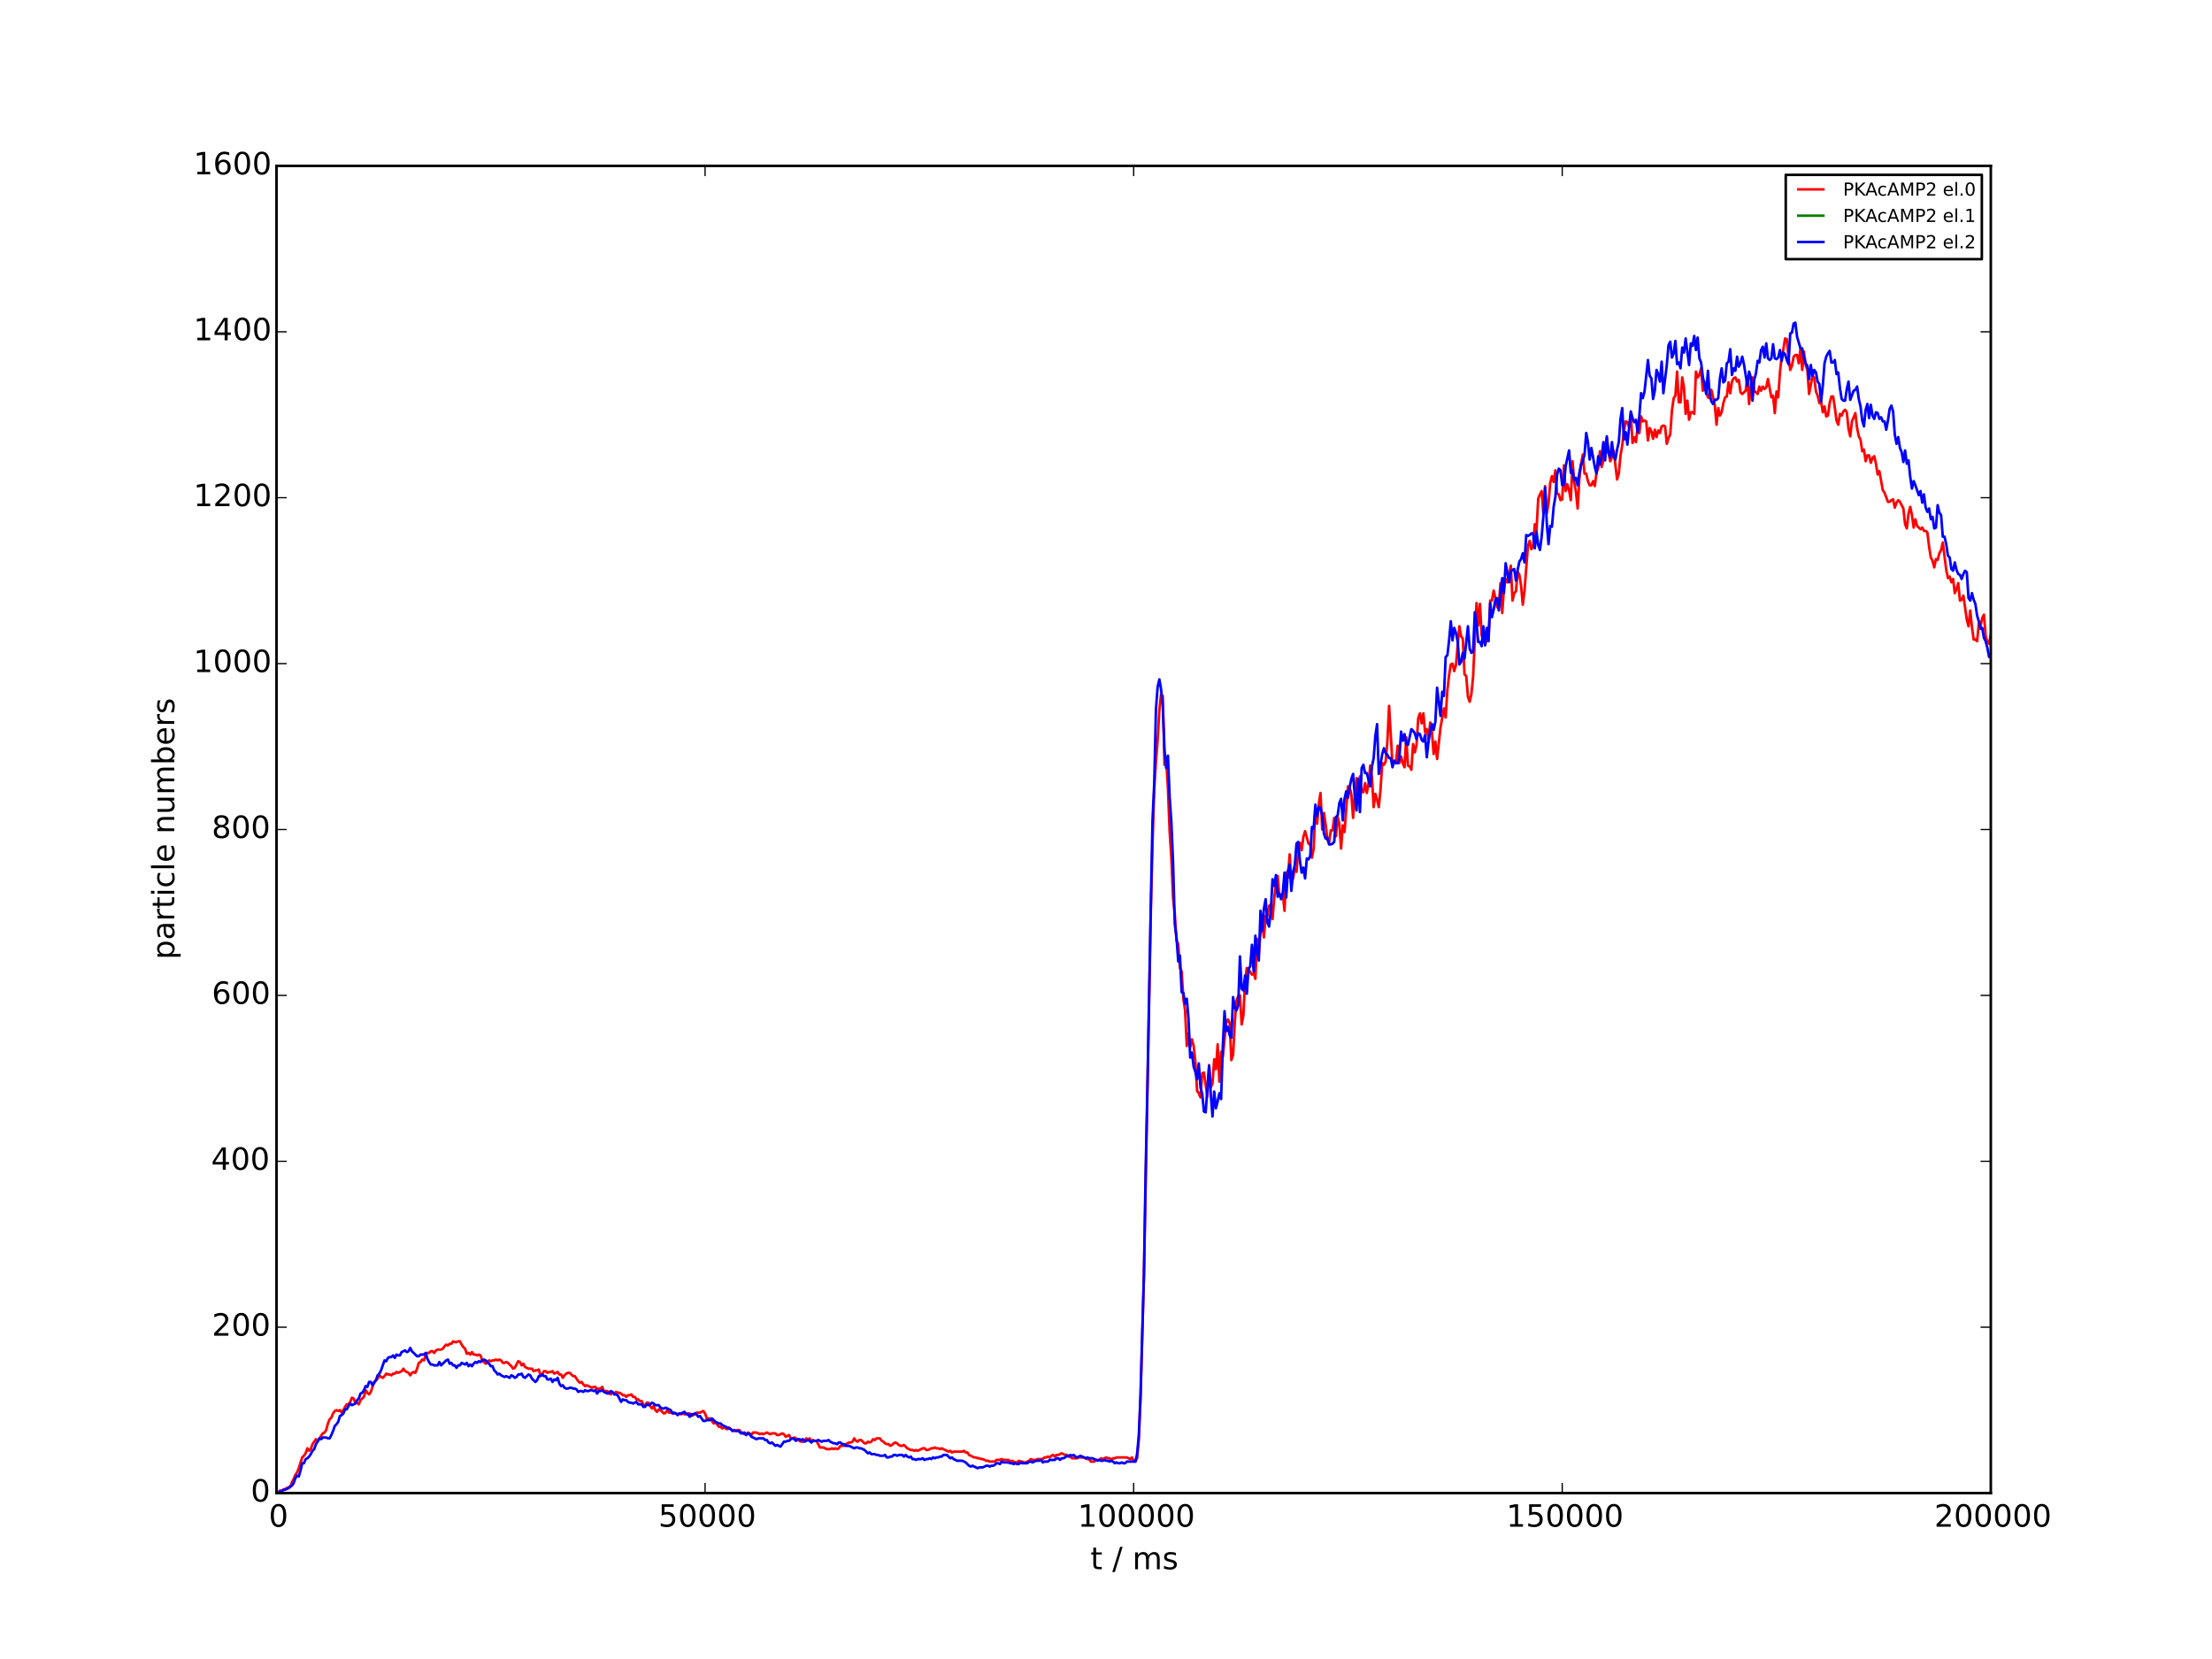 <?xml version="1.0" encoding="utf-8" standalone="no"?>
<!DOCTYPE svg PUBLIC "-//W3C//DTD SVG 1.1//EN"
  "http://www.w3.org/Graphics/SVG/1.1/DTD/svg11.dtd">
<!-- Created with matplotlib (http://matplotlib.org/) -->
<svg height="648pt" version="1.1" viewBox="0 0 864 648" width="864pt" xmlns="http://www.w3.org/2000/svg" xmlns:xlink="http://www.w3.org/1999/xlink">
 <defs>
  <style type="text/css">
*{stroke-linecap:butt;stroke-linejoin:round;}
  </style>
 </defs>
 <g id="figure_1">
  <g id="patch_1">
   <path d="
M0 648
L864 648
L864 0
L0 0
z
" style="fill:#ffffff;"/>
  </g>
  <g id="axes_1">
   <g id="patch_2">
    <path d="
M108 583.2
L777.6 583.2
L777.6 64.8
L108 64.8
z
" style="fill:#ffffff;"/>
   </g>
   <g id="line2d_1">
    <path clip-path="url(#p7ceb695115)" d="
M108 583.2
L108.67 582.876
L109.339 582.228
L110.009 582.228
L112.687 580.932
L113.357 580.932
L114.026 578.988
L114.696 577.692
L115.366 576.072
L116.035 575.1
L116.705 573.48
L118.044 569.268
L118.714 568.62
L119.383 567.648
L120.053 565.704
L120.722 566.676
L121.392 566.028
L122.062 564.084
L123.401 562.14
L124.07 562.788
L124.74 562.14
L125.41 560.844
L126.079 559.872
L126.749 559.548
L127.418 558.576
L128.088 555.984
L128.758 554.364
L129.427 553.716
L130.097 552.096
L130.766 551.124
L131.436 550.8
L132.106 551.124
L132.775 550.8
L133.445 551.772
L134.114 550.8
L134.784 549.504
L135.454 548.532
L136.123 548.532
L136.793 547.56
L137.462 545.94
L138.132 546.264
L138.802 547.884
L139.471 547.884
L140.141 548.532
L140.81 546.912
L142.15 545.616
L142.819 543.024
L143.489 543.996
L144.158 544.644
L144.828 543.672
L146.167 539.784
L147.506 538.488
L148.176 537.192
L148.846 537.84
L149.515 538.164
L150.185 537.516
L150.854 536.544
L151.524 536.868
L152.194 536.868
L152.863 537.192
L153.533 536.544
L154.202 536.544
L154.872 535.896
L155.542 536.22
L156.881 535.572
L157.55 534.6
L158.22 535.572
L159.559 536.22
L160.229 537.192
L160.898 536.22
L161.568 535.896
L162.238 536.22
L162.907 534.6
L163.577 532.332
L164.246 532.008
L164.916 531.036
L165.586 531.36
L166.255 529.416
L166.925 528.444
L167.594 528.444
L168.264 527.796
L168.934 527.796
L169.603 528.444
L170.273 527.472
L170.942 527.148
L172.282 527.148
L172.951 526.824
L173.621 525.852
L174.29 525.204
L174.96 525.528
L175.63 524.88
L176.299 524.88
L176.969 523.908
L177.638 524.232
L178.308 524.232
L178.978 523.908
L179.647 523.908
L180.317 525.204
L180.986 526.176
L181.656 526.824
L182.326 528.768
L182.995 528.444
L183.665 529.092
L184.334 528.12
L185.004 529.092
L185.674 529.092
L186.343 529.416
L187.013 529.092
L187.682 529.416
L188.352 531.36
L189.691 532.656
L190.361 532.332
L191.03 531.36
L191.7 531.684
L192.37 531.36
L193.039 531.36
L193.709 531.036
L194.378 531.36
L195.048 531.036
L195.718 531.36
L196.387 532.332
L197.057 532.332
L197.726 532.008
L198.396 532.332
L199.735 533.628
L200.405 534.6
L201.074 534.276
L202.414 531.684
L203.083 532.008
L203.753 533.304
L204.422 532.656
L205.092 533.952
L206.431 534.6
L207.77 534.6
L208.44 535.572
L209.11 535.248
L209.779 535.248
L210.449 534.924
L211.118 537.192
L211.788 536.868
L212.458 535.572
L213.127 535.572
L213.797 536.22
L214.466 535.896
L215.136 535.896
L215.806 535.572
L216.475 536.544
L217.814 535.896
L218.484 536.868
L219.154 536.868
L219.823 538.164
L220.493 537.192
L221.162 536.544
L221.832 536.22
L222.502 536.22
L223.841 537.516
L224.51 537.516
L225.85 539.46
L226.519 540.108
L227.189 539.784
L227.858 540.756
L228.528 541.404
L229.198 541.08
L231.206 542.052
L231.876 541.728
L232.546 541.728
L233.215 542.7
L233.885 542.376
L234.554 542.376
L235.224 541.728
L235.894 543.348
L237.233 543.348
L237.902 544.32
L238.572 544.644
L239.242 543.996
L239.911 544.32
L240.581 543.672
L241.25 543.996
L241.92 543.996
L242.59 544.32
L243.259 544.968
L243.929 544.968
L244.598 545.616
L245.268 544.968
L245.938 544.968
L246.607 544.644
L247.277 545.616
L247.946 545.616
L248.616 546.588
L249.286 546.588
L249.955 547.236
L250.625 547.236
L251.294 548.856
L251.964 548.856
L252.634 547.884
L253.303 547.884
L253.973 549.18
L254.642 550.152
L255.312 549.18
L255.982 550.8
L256.651 551.448
L257.321 550.476
L257.99 550.8
L259.33 552.096
L259.999 551.772
L260.669 550.8
L261.338 551.772
L262.678 551.772
L263.347 552.096
L264.017 552.096
L264.686 552.42
L265.356 552.096
L266.026 552.42
L266.695 552.096
L267.365 552.42
L268.034 552.096
L269.374 552.096
L270.043 553.068
L271.382 552.42
L272.052 551.772
L273.391 551.772
L274.73 551.124
L275.4 552.096
L276.07 554.04
L277.409 554.04
L278.748 555.984
L279.418 555.66
L280.087 556.308
L280.757 557.28
L281.426 557.28
L282.096 557.928
L282.766 557.604
L284.105 558.252
L284.774 557.604
L286.114 558.9
L287.453 558.9
L288.122 558.576
L288.792 558.576
L289.462 559.548
L290.131 559.548
L290.801 560.196
L291.47 560.196
L292.14 559.548
L292.81 559.872
L293.479 560.52
L294.149 559.548
L295.488 559.548
L296.827 560.196
L297.497 559.872
L298.166 560.196
L299.506 559.548
L300.845 560.196
L301.514 559.872
L302.854 559.872
L303.523 560.52
L304.193 560.52
L305.532 559.872
L306.202 560.196
L306.871 561.168
L308.21 560.52
L308.88 561.816
L309.55 561.816
L310.219 561.492
L311.558 562.14
L312.228 562.788
L312.898 563.112
L313.567 563.112
L314.237 562.788
L314.906 561.816
L315.576 562.464
L316.246 561.816
L316.915 562.788
L317.585 562.464
L318.254 562.788
L318.924 562.788
L320.263 565.38
L321.602 565.38
L322.942 566.028
L324.281 566.028
L324.95 565.704
L325.62 566.028
L326.29 565.704
L326.959 566.028
L327.629 565.704
L328.298 564.732
L329.638 564.732
L330.307 564.084
L331.646 563.436
L332.316 563.436
L332.986 563.112
L333.655 561.816
L334.325 562.788
L334.994 563.112
L335.664 562.464
L336.334 562.464
L337.673 563.76
L338.342 563.76
L339.012 563.112
L339.682 563.436
L340.351 563.112
L341.021 562.14
L341.69 562.464
L342.36 561.816
L343.699 561.816
L344.369 562.788
L345.038 563.112
L345.708 563.76
L346.378 564.084
L347.047 564.084
L347.717 564.732
L348.386 564.408
L349.056 563.76
L349.726 563.436
L350.395 563.76
L351.065 564.408
L351.734 564.732
L352.404 564.732
L353.074 564.408
L354.413 565.704
L355.752 566.352
L356.422 566.352
L357.091 566.676
L357.761 566.352
L358.43 566.676
L360.439 565.704
L361.109 565.704
L361.778 566.352
L362.448 566.352
L363.787 565.704
L364.457 565.704
L365.126 565.38
L365.796 565.704
L366.466 565.704
L367.135 566.028
L367.805 565.704
L370.483 567
L371.153 566.676
L371.822 567.324
L372.492 567
L375.84 567
L376.51 566.676
L377.179 567.324
L377.849 567.324
L378.518 568.296
L380.527 569.268
L381.197 569.268
L381.866 569.592
L382.536 569.592
L383.206 569.916
L383.875 569.916
L385.214 570.564
L385.884 570.564
L386.554 570.888
L388.562 570.888
L389.232 570.24
L390.571 570.24
L391.241 569.916
L391.91 570.24
L393.919 570.24
L394.589 570.888
L395.258 570.564
L396.598 571.212
L397.267 571.212
L397.937 570.564
L398.606 570.888
L399.276 570.888
L399.946 571.212
L400.615 571.212
L401.954 570.564
L402.624 569.916
L403.294 570.24
L404.633 570.24
L405.302 569.916
L407.311 569.916
L407.981 569.268
L408.65 569.268
L409.32 568.944
L409.99 569.268
L410.659 568.62
L411.329 568.296
L411.998 568.944
L412.668 568.296
L413.338 568.296
L414.677 567.648
L416.016 568.296
L416.686 568.296
L418.025 568.944
L418.694 569.592
L420.703 569.592
L421.373 569.268
L423.382 569.268
L424.721 569.916
L425.39 569.916
L426.06 570.888
L427.399 570.888
L428.069 570.24
L429.408 570.24
L430.078 569.592
L430.747 569.916
L432.086 569.268
L432.756 569.592
L433.426 569.592
L434.095 570.24
L434.765 569.592
L435.434 569.592
L436.104 569.268
L440.122 569.268
L441.461 569.916
L442.13 569.268
L442.8 570.564
L443.47 570.888
L444.139 569.592
L444.809 562.464
L445.478 546.588
L446.818 498.312
L449.496 356.724
L450.166 329.832
L450.835 308.124
L451.505 297.432
L452.174 289.008
L452.844 277.344
L453.514 271.188
L454.183 271.836
L454.853 298.728
L455.522 296.784
L456.192 308.124
L456.862 324.972
L457.531 335.016
L458.201 350.892
L458.87 357.048
L459.54 367.416
L460.21 368.712
L460.879 378.108
L461.549 379.404
L462.218 390.096
L462.888 394.632
L463.558 408.564
L464.227 403.704
L464.897 408.888
L465.566 405.972
L466.236 408.564
L466.906 414.72
L467.575 426.06
L468.245 427.032
L468.914 428.652
L469.584 419.256
L470.254 418.932
L471.593 428.328
L472.262 416.016
L472.932 424.764
L473.602 423.144
L474.271 413.748
L474.941 417.636
L475.61 407.916
L476.28 422.496
L476.95 410.832
L477.619 412.776
L478.958 399.492
L479.628 398.196
L480.298 399.492
L480.967 414.072
L481.637 412.128
L482.306 399.168
L482.976 390.744
L483.646 389.124
L484.315 388.8
L484.985 400.14
L485.654 396.576
L486.324 383.292
L486.994 378.108
L487.663 378.432
L488.333 379.728
L489.002 380.7
L489.672 380.052
L490.342 382.32
L491.011 366.768
L491.681 372.6
L492.35 364.176
L493.02 361.584
L493.69 366.12
L494.359 357.696
L495.029 357.696
L495.698 353.808
L496.368 353.484
L497.038 358.992
L497.707 350.892
L498.377 345.06
L499.046 342.144
L499.716 349.92
L500.386 349.92
L501.055 348.948
L501.725 355.752
L502.394 340.848
L503.064 342.792
L503.734 333.72
L504.403 345.06
L505.073 343.116
L505.742 339.228
L506.412 340.524
L507.082 331.776
L507.751 329.184
L508.421 332.1
L509.09 326.916
L509.76 324.648
L511.099 329.508
L511.769 329.832
L512.438 335.016
L513.108 331.452
L513.778 315.576
L514.447 321.732
L515.117 313.956
L515.786 309.744
L516.456 324
L517.126 317.52
L517.795 322.056
L518.465 327.888
L519.134 329.184
L519.804 324.324
L520.474 324.324
L521.143 319.464
L521.813 326.592
L522.482 319.14
L523.152 321.732
L523.822 331.452
L524.491 322.38
L525.161 324.972
L526.5 307.152
L527.17 307.476
L527.839 310.392
L528.509 319.464
L529.178 310.392
L529.848 303.912
L530.518 309.744
L531.187 303.264
L531.857 309.42
L532.526 309.42
L533.196 305.856
L533.866 309.744
L534.535 306.18
L535.205 299.052
L535.874 303.588
L536.544 315.252
L537.214 310.068
L537.883 312.336
L538.553 315.252
L539.222 308.448
L539.892 298.08
L540.562 298.728
L541.231 297.432
L541.901 289.656
L542.57 275.724
L543.91 298.728
L544.579 297.432
L545.249 298.08
L545.918 291.276
L546.588 298.08
L547.258 295.488
L547.927 298.08
L548.597 299.7
L549.266 288.036
L549.936 299.052
L550.606 299.376
L551.275 300.672
L551.945 290.628
L552.614 293.868
L553.284 290.952
L553.954 280.584
L554.623 278.64
L555.293 282.528
L555.962 278.64
L556.632 286.092
L557.302 284.796
L557.971 288.684
L558.641 282.204
L559.31 286.092
L559.98 294.516
L560.65 289.656
L561.319 296.46
L562.658 284.148
L563.998 276.696
L564.667 280.26
L565.337 269.568
L566.006 263.736
L566.676 259.524
L567.346 259.2
L568.015 262.116
L568.685 259.848
L570.024 244.62
L570.694 248.508
L571.363 249.48
L572.033 263.412
L572.702 264.06
L573.372 272.16
L574.042 274.104
L574.711 271.188
L575.381 264.384
L576.72 235.548
L577.39 244.296
L578.059 235.872
L578.729 248.184
L580.068 251.748
L580.738 249.804
L581.407 249.48
L582.077 234.576
L582.746 234.576
L583.416 230.688
L584.086 233.604
L584.755 237.168
L585.425 236.196
L586.094 227.772
L586.764 239.436
L587.434 229.716
L588.103 226.152
L588.773 227.448
L590.112 220.968
L590.782 234.576
L591.451 231.66
L592.121 231.012
L592.79 223.236
L593.46 224.532
L594.13 228.744
L594.799 236.196
L595.469 230.688
L596.808 213.192
L597.478 211.248
L598.147 214.488
L598.817 213.516
L599.486 204.768
L600.156 207.036
L600.826 194.724
L601.495 193.104
L602.165 191.808
L602.834 200.556
L603.504 189.864
L604.174 200.556
L604.843 196.668
L605.513 188.568
L606.182 185.976
L606.852 188.244
L607.522 183.708
L608.191 192.78
L608.861 193.104
L609.53 195.372
L610.2 195.048
L610.87 181.764
L611.539 191.808
L612.209 189.216
L612.878 191.484
L613.548 195.372
L614.218 180.144
L614.887 188.244
L615.557 192.132
L616.226 198.612
L616.896 186.948
L617.566 181.116
L618.235 177.552
L618.905 185.004
L619.574 185.004
L620.244 187.92
L620.914 189.54
L621.583 189.54
L622.253 187.92
L622.922 189.864
L623.592 184.68
L624.262 182.736
L624.931 176.256
L625.601 182.412
L626.27 179.82
L626.94 173.988
L627.61 171.072
L628.279 176.904
L628.949 180.144
L629.618 178.524
L630.288 175.932
L631.627 187.272
L632.297 185.004
L632.966 177.876
L633.636 173.988
L634.306 168.48
L634.975 164.592
L635.645 164.916
L636.314 166.86
L636.984 161.676
L637.654 173.016
L638.323 170.748
L638.993 172.692
L639.662 166.86
L640.332 169.128
L641.002 162.648
L641.671 164.592
L642.341 164.268
L643.01 164.592
L643.68 172.044
L644.35 167.184
L645.019 168.48
L645.689 171.396
L646.358 167.832
L647.028 170.748
L647.698 168.156
L648.367 169.128
L649.037 166.536
L649.706 166.212
L650.376 166.536
L651.046 173.34
L651.715 171.072
L652.385 169.776
L653.054 160.38
L653.724 155.52
L654.394 154.548
L655.063 145.152
L655.733 157.14
L656.402 157.14
L657.072 147.42
L657.742 151.308
L658.411 161.676
L659.081 156.492
L659.75 163.944
L660.42 161.028
L661.09 161.028
L661.759 161.676
L662.429 145.152
L663.098 147.42
L663.768 146.448
L664.438 143.856
L665.107 152.604
L665.777 149.04
L666.446 152.928
L667.116 155.196
L667.786 155.52
L668.455 152.28
L669.794 158.112
L670.464 165.888
L671.134 159.408
L671.803 162.324
L672.473 161.028
L673.142 157.464
L673.812 155.196
L674.482 154.872
L675.151 149.364
L675.821 153.576
L676.49 149.04
L677.16 147.744
L677.83 147.42
L678.499 149.04
L679.169 148.392
L679.838 153.252
L680.508 153.9
L681.847 152.604
L682.517 147.096
L683.186 157.788
L683.856 150.66
L684.526 147.42
L685.195 152.604
L686.534 153.9
L687.204 150.984
L687.874 152.604
L688.543 150.984
L689.213 151.956
L689.882 151.308
L690.552 148.068
L691.891 155.196
L692.561 154.548
L693.23 161.352
L693.9 152.928
L694.57 155.196
L695.239 145.476
L695.909 139.32
L696.578 136.404
L697.248 132.192
L697.918 132.516
L698.587 139.644
L699.257 144.504
L699.926 142.884
L700.596 139.32
L701.266 138.672
L701.935 138.672
L702.605 141.912
L703.274 136.08
L703.944 144.504
L704.614 137.376
L705.283 142.56
L705.953 144.504
L706.622 153.9
L707.962 146.772
L708.631 147.42
L709.301 152.928
L709.97 154.548
L710.64 157.464
L711.31 156.816
L711.979 161.028
L712.649 158.76
L713.318 162.648
L713.988 162.324
L714.658 157.464
L715.327 154.872
L715.997 154.872
L716.666 159.084
L717.336 164.268
L718.006 165.888
L718.675 161.676
L719.345 162.324
L720.014 160.704
L720.684 160.056
L721.354 161.028
L722.023 167.508
L722.693 170.424
L723.362 164.592
L724.702 161.352
L725.371 167.184
L726.041 170.424
L726.71 171.72
L727.38 176.256
L728.05 175.608
L728.719 180.144
L729.389 177.876
L730.058 177.876
L730.728 180.792
L731.398 178.848
L732.067 178.2
L732.737 181.116
L733.406 185.328
L734.076 184.032
L735.415 191.484
L736.085 192.456
L737.424 196.02
L738.094 196.02
L738.763 195.372
L739.433 195.048
L740.102 198.288
L740.772 196.344
L741.442 195.372
L742.111 196.02
L743.45 198.612
L744.12 204.768
L744.79 206.388
L745.459 200.556
L746.129 197.964
L746.798 201.204
L747.468 206.064
L748.138 202.824
L748.807 205.416
L750.146 206.712
L750.816 206.064
L751.486 207.36
L752.155 207.36
L752.825 208.008
L753.494 213.516
L754.164 217.728
L754.834 219.024
L755.503 221.616
L756.173 218.376
L756.842 218.7
L757.512 216.108
L758.182 214.812
L758.851 211.896
L760.19 222.588
L760.86 225.828
L761.53 225.18
L762.199 227.448
L762.869 226.152
L763.538 231.66
L764.208 230.04
L764.878 227.772
L765.547 234.576
L766.217 234.252
L766.886 232.632
L768.226 242.028
L768.895 244.62
L769.565 238.464
L770.234 244.944
L770.904 249.804
L771.574 249.804
L772.243 250.452
L772.913 243.648
L773.582 244.62
L774.252 241.38
L774.922 240.084
L775.591 248.508
L776.261 250.776
L776.93 251.424
L777.6 247.86
L777.6 247.86" style="fill:none;stroke:#ff0000;stroke-linecap:square;"/>
   </g>
   <g id="line2d_2">
    <path clip-path="url(#p7ceb695115)" d="
M108 583.2
L777.6 583.2
L777.6 583.2" style="fill:none;stroke:#008000;stroke-linecap:square;"/>
   </g>
   <g id="line2d_3">
    <path clip-path="url(#p7ceb695115)" d="
M108 583.2
L109.339 582.552
L110.009 582.552
L110.678 581.904
L111.348 581.904
L112.687 581.256
L113.357 580.608
L114.026 580.284
L114.696 579.312
L115.366 577.368
L116.035 576.396
L116.705 576.72
L117.374 574.452
L118.044 571.536
L118.714 571.536
L119.383 569.916
L120.053 569.592
L120.722 568.944
L121.392 567.972
L122.062 566.676
L122.731 566.028
L123.401 564.084
L124.07 563.112
L124.74 561.816
L125.41 562.14
L126.079 561.492
L127.418 561.492
L128.088 561.816
L128.758 561.816
L129.427 560.52
L130.097 558.9
L130.766 556.956
L131.436 556.308
L132.106 555.336
L132.775 553.068
L133.445 552.744
L134.114 552.096
L134.784 550.476
L135.454 550.476
L136.123 549.18
L136.793 548.208
L137.462 548.856
L138.802 548.208
L139.471 546.912
L140.141 546.264
L140.81 544.32
L141.48 543.996
L142.15 543.024
L142.819 541.404
L143.489 541.728
L144.158 539.784
L144.828 539.784
L145.498 541.08
L146.837 539.136
L147.506 537.192
L148.176 536.544
L148.846 535.248
L150.185 531.36
L150.854 531.684
L151.524 530.388
L152.194 530.064
L152.863 530.064
L153.533 529.416
L154.202 530.388
L154.872 529.092
L155.542 529.416
L156.211 529.416
L156.881 528.12
L158.22 527.472
L158.89 528.12
L159.559 527.796
L160.229 526.5
L160.898 527.796
L162.907 529.74
L163.577 529.74
L164.246 529.092
L165.586 529.092
L166.255 528.444
L166.925 530.712
L167.594 532.008
L168.264 532.98
L168.934 532.98
L169.603 533.304
L170.942 533.304
L171.612 532.008
L172.282 533.304
L174.29 531.36
L174.96 531.036
L175.63 532.656
L176.299 532.332
L176.969 533.304
L177.638 533.304
L178.308 534.276
L178.978 533.304
L179.647 533.304
L180.317 532.332
L181.656 532.98
L182.326 532.332
L182.995 533.628
L183.665 532.98
L184.334 533.628
L185.004 532.656
L185.674 532.008
L186.343 532.332
L187.013 531.684
L187.682 532.008
L188.352 531.36
L189.022 531.036
L189.691 531.36
L191.03 532.656
L191.7 533.628
L192.37 533.628
L193.039 535.248
L193.709 535.896
L194.378 536.868
L195.048 536.544
L195.718 537.192
L197.057 537.84
L197.726 537.516
L199.066 538.164
L199.735 537.192
L200.405 537.516
L201.074 538.164
L201.744 537.84
L202.414 536.868
L203.083 536.868
L203.753 536.544
L204.422 537.84
L205.092 538.164
L206.431 536.868
L207.101 537.192
L207.77 538.488
L209.11 539.784
L209.779 539.136
L210.449 537.516
L211.118 537.516
L211.788 536.868
L212.458 537.516
L213.127 537.516
L213.797 538.812
L214.466 538.812
L215.136 538.488
L215.806 539.784
L216.475 538.812
L217.145 539.136
L217.814 538.164
L218.484 540.432
L219.154 541.404
L219.823 541.08
L220.493 542.052
L221.162 542.376
L221.832 542.376
L222.502 542.052
L223.171 542.052
L223.841 542.376
L224.51 542.376
L225.18 542.7
L225.85 543.672
L226.519 543.348
L227.189 543.348
L227.858 543.672
L228.528 543.024
L229.198 543.348
L229.867 543.348
L230.537 543.024
L231.206 543.024
L231.876 543.348
L232.546 543.024
L233.215 544.32
L233.885 543.348
L234.554 543.348
L235.224 543.024
L235.894 543.672
L237.233 544.32
L237.902 543.996
L238.572 543.348
L239.242 543.672
L239.911 544.644
L240.581 544.644
L241.25 544.968
L242.59 547.56
L243.259 546.588
L243.929 546.912
L244.598 546.912
L245.268 547.56
L245.938 547.884
L246.607 547.884
L247.277 548.208
L248.616 547.56
L249.286 548.532
L250.625 548.532
L251.294 549.504
L251.964 549.504
L252.634 548.532
L253.303 548.856
L253.973 548.532
L254.642 547.884
L255.312 548.208
L255.982 548.856
L257.321 548.856
L257.99 549.828
L258.66 550.152
L259.33 550.152
L259.999 549.828
L262.008 550.8
L262.678 552.096
L263.347 551.772
L264.017 552.096
L264.686 552.744
L265.356 552.096
L266.026 552.096
L267.365 551.448
L268.034 552.42
L268.704 552.42
L269.374 553.392
L270.043 552.42
L270.713 552.42
L271.382 552.096
L272.052 552.42
L272.722 553.392
L273.391 553.068
L274.73 555.012
L275.4 555.012
L276.07 554.688
L277.409 554.688
L278.078 554.04
L279.418 555.336
L280.757 555.984
L281.426 555.984
L282.096 556.632
L285.444 558.252
L286.114 558.9
L286.783 558.576
L287.453 558.9
L288.122 558.9
L288.792 559.224
L289.462 559.872
L290.131 559.872
L290.801 559.548
L291.47 560.52
L292.14 559.872
L292.81 560.196
L293.479 561.168
L295.488 562.14
L296.158 561.816
L298.166 561.816
L298.836 562.464
L299.506 562.464
L300.175 563.436
L300.845 563.76
L301.514 563.436
L302.854 564.732
L303.523 564.408
L304.862 565.056
L306.202 563.112
L306.871 563.112
L307.541 562.788
L308.21 562.788
L308.88 562.14
L309.55 561.816
L310.219 562.14
L310.889 562.788
L311.558 562.14
L312.228 562.14
L312.898 562.464
L313.567 562.14
L314.237 563.112
L315.576 562.464
L316.246 562.788
L316.915 563.436
L317.585 562.788
L318.924 562.788
L319.594 562.464
L320.933 563.112
L321.602 562.788
L322.942 562.788
L323.611 562.464
L324.281 563.112
L325.62 563.76
L326.29 563.76
L326.959 564.084
L327.629 563.436
L328.298 563.436
L328.968 564.084
L329.638 564.084
L330.307 564.732
L331.646 564.732
L333.655 565.704
L334.325 565.38
L334.994 565.38
L335.664 565.704
L336.334 565.704
L337.673 566.352
L339.012 567.648
L339.682 567.324
L340.351 567.972
L341.69 567.972
L342.36 568.296
L343.03 568.296
L343.699 568.62
L345.038 568.62
L345.708 568.296
L346.378 569.268
L347.047 569.268
L347.717 568.944
L348.386 568.944
L349.056 568.296
L349.726 568.296
L350.395 568.62
L351.065 568.296
L352.404 568.296
L353.074 568.944
L353.743 568.296
L354.413 568.944
L355.082 569.268
L355.752 568.944
L356.422 569.916
L357.091 569.916
L357.761 570.24
L358.43 569.916
L359.77 569.916
L360.439 569.592
L361.109 570.24
L361.778 569.916
L362.448 569.916
L363.118 569.592
L363.787 569.916
L364.457 569.268
L365.126 569.592
L365.796 569.268
L366.466 569.268
L367.135 568.944
L367.805 568.944
L368.474 568.296
L369.814 568.296
L371.153 569.592
L371.822 569.268
L372.492 569.916
L373.831 570.564
L375.84 570.564
L377.179 571.212
L378.518 572.508
L379.188 572.832
L379.858 572.508
L381.866 573.48
L382.536 573.156
L383.875 573.156
L385.214 572.508
L385.884 572.508
L386.554 572.832
L387.223 572.508
L387.893 572.508
L388.562 572.184
L389.232 571.536
L389.902 571.536
L390.571 571.86
L391.241 570.888
L391.91 571.212
L393.919 571.212
L394.589 571.536
L395.258 571.536
L395.928 571.86
L396.598 571.536
L397.267 571.86
L397.937 571.86
L398.606 571.212
L399.276 571.536
L401.285 571.536
L401.954 570.888
L402.624 570.888
L403.294 571.212
L404.633 570.564
L405.972 570.564
L406.642 570.24
L407.311 571.212
L407.981 570.888
L409.32 570.888
L409.99 570.24
L411.998 570.24
L412.668 569.592
L413.338 569.592
L414.007 570.24
L414.677 569.592
L415.346 569.592
L416.016 569.268
L416.686 568.62
L417.355 568.944
L418.025 568.296
L418.694 568.62
L419.364 568.296
L420.034 568.944
L420.703 569.268
L422.042 568.62
L424.051 569.592
L424.721 569.268
L425.39 569.592
L426.73 569.592
L428.738 570.564
L429.408 570.24
L430.078 570.564
L430.747 570.564
L431.417 570.24
L432.086 570.564
L432.756 570.564
L433.426 570.888
L434.095 570.564
L434.765 570.888
L435.434 571.536
L436.104 571.212
L436.774 571.536
L437.443 571.536
L438.113 571.212
L438.782 571.536
L439.452 571.536
L440.122 570.888
L443.47 570.888
L444.139 567.972
L444.809 560.844
L445.478 544.968
L446.818 497.664
L447.487 457.488
L448.157 425.736
L449.496 353.808
L450.166 320.436
L450.835 306.18
L451.505 277.02
L452.174 268.272
L452.844 265.356
L453.514 269.244
L454.183 276.048
L454.853 292.896
L455.522 300.024
L456.192 295.164
L456.862 311.364
L457.531 321.084
L458.201 336.96
L458.87 360.936
L459.54 366.12
L460.21 375.516
L460.879 373.248
L461.549 387.504
L462.218 387.828
L462.888 392.04
L463.558 390.096
L464.227 397.872
L464.897 413.1
L465.566 411.156
L466.236 416.664
L466.906 418.608
L467.575 421.524
L468.245 415.368
L468.914 424.764
L469.584 427.356
L470.254 434.16
L470.923 434.484
L472.262 416.34
L472.932 427.68
L473.602 436.104
L474.271 426.384
L474.941 432.864
L475.61 430.272
L476.28 427.032
L476.95 429.3
L477.619 408.888
L478.289 394.956
L478.958 402.732
L479.628 401.112
L480.298 404.352
L480.967 405.324
L481.637 389.448
L482.306 393.66
L482.976 394.632
L483.646 392.688
L484.315 373.572
L484.985 386.208
L485.654 386.856
L486.324 381.024
L486.994 388.152
L487.663 378.432
L488.333 377.46
L489.002 369.036
L489.672 379.404
L490.342 365.472
L491.011 371.952
L491.681 375.192
L492.35 355.752
L493.02 363.528
L493.69 354.78
L494.359 351.216
L495.029 360.288
L495.698 361.908
L496.368 355.752
L497.038 343.44
L497.707 346.032
L498.377 341.82
L499.046 350.244
L499.716 348.948
L500.386 351.216
L501.055 348.624
L501.725 340.848
L502.394 350.568
L503.064 340.2
L503.734 337.608
L504.403 347.976
L505.073 340.524
L505.742 337.932
L506.412 329.508
L507.082 328.86
L507.751 336.312
L508.421 340.848
L509.09 338.904
L509.76 343.116
L510.43 335.34
L511.099 335.664
L511.769 334.368
L512.438 323.028
L513.108 323.676
L513.778 314.28
L514.447 318.816
L515.117 315.252
L515.786 315.576
L516.456 318.492
L517.126 325.62
L517.795 327.564
L518.465 327.24
L519.134 329.832
L519.804 329.832
L520.474 329.508
L521.143 328.86
L521.813 319.14
L522.482 318.492
L523.152 313.632
L523.822 312.012
L524.491 320.436
L525.161 312.012
L525.83 309.096
L526.5 311.688
L527.17 307.476
L527.839 304.236
L528.509 302.292
L529.178 310.716
L529.848 316.548
L530.518 304.236
L531.187 317.196
L531.857 300.024
L532.526 298.728
L533.196 301.968
L533.866 301.968
L535.205 307.152
L535.874 299.376
L536.544 296.136
L537.214 287.388
L537.883 282.852
L538.553 302.292
L539.222 298.728
L539.892 294.516
L540.562 292.248
L541.231 294.192
L541.901 294.84
L542.57 296.136
L543.24 296.136
L543.91 299.7
L544.579 297.108
L545.249 298.08
L545.918 298.08
L546.588 296.136
L547.258 285.768
L547.927 289.332
L548.597 286.74
L549.266 290.628
L549.936 290.952
L551.275 284.796
L551.945 285.444
L552.614 286.416
L553.284 288.684
L553.954 286.416
L554.623 286.74
L555.293 289.008
L555.962 289.656
L556.632 287.064
L557.302 295.812
L557.971 289.656
L558.641 285.444
L559.31 282.852
L559.98 285.12
L560.65 281.88
L561.319 268.596
L562.658 279.612
L563.328 270.216
L563.998 271.836
L564.667 256.608
L565.337 255.96
L566.006 250.128
L566.676 242.676
L567.346 250.128
L568.015 245.268
L568.685 247.212
L569.354 250.452
L570.024 259.524
L570.694 258.552
L571.363 254.988
L572.033 257.256
L573.372 244.62
L574.042 253.368
L574.711 254.988
L575.381 254.664
L576.05 239.112
L576.72 243.324
L577.39 250.776
L578.059 250.776
L578.729 252.396
L579.398 244.62
L580.068 252.072
L580.738 245.268
L581.407 250.452
L582.077 235.548
L582.746 241.056
L583.416 238.14
L584.086 234.252
L584.755 233.604
L585.425 238.464
L586.764 225.828
L587.434 231.66
L588.103 219.996
L589.442 227.448
L590.112 223.236
L590.782 222.588
L591.451 222.264
L592.121 226.8
L592.79 222.588
L593.46 219.348
L594.13 218.376
L594.799 216.108
L595.469 219.672
L596.138 208.98
L596.808 209.304
L597.478 208.98
L598.147 208.332
L598.817 208.332
L599.486 214.164
L600.156 207.684
L600.826 212.868
L601.495 214.812
L602.165 209.628
L602.834 201.528
L603.504 190.512
L604.174 204.444
L604.843 212.544
L605.513 205.416
L606.182 205.74
L606.852 197.964
L607.522 194.076
L608.191 185.328
L608.861 183.06
L609.53 183.708
L610.2 189.54
L610.87 189.216
L611.539 182.088
L612.878 175.932
L613.548 184.68
L614.218 183.708
L614.887 187.596
L615.557 186.624
L616.226 189.54
L616.896 184.68
L617.566 181.44
L618.235 180.144
L618.905 177.552
L619.574 169.128
L620.244 172.692
L620.914 179.496
L621.583 174.96
L622.922 182.412
L623.592 185.004
L624.262 178.2
L624.931 181.44
L625.601 178.524
L626.27 172.692
L626.94 179.82
L627.61 170.424
L628.279 176.904
L628.949 178.524
L629.618 172.692
L630.288 178.2
L630.958 179.496
L631.627 175.608
L632.297 172.692
L632.966 163.62
L633.636 159.408
L634.306 171.72
L634.975 168.804
L635.645 173.664
L636.984 160.704
L637.654 163.296
L638.323 164.916
L638.993 163.944
L639.662 168.804
L640.332 162.324
L641.002 153.576
L641.671 155.52
L642.341 152.928
L643.68 140.616
L644.35 146.772
L645.019 147.744
L645.689 155.844
L646.358 152.604
L647.028 144.504
L647.698 146.124
L648.367 149.04
L649.037 141.264
L649.706 153.576
L651.046 142.56
L651.715 134.784
L652.385 133.488
L653.054 139.644
L653.724 138.024
L654.394 133.164
L655.063 142.236
L655.733 141.588
L656.402 143.856
L657.072 135.756
L657.742 137.7
L658.411 132.192
L659.75 142.56
L660.42 134.136
L661.09 135.108
L661.759 131.22
L662.429 136.728
L663.098 131.868
L663.768 139.968
L664.438 141.588
L665.107 147.096
L666.446 153.9
L667.116 144.828
L667.786 153.9
L668.455 156.816
L669.125 157.788
L669.794 156.168
L670.464 156.168
L671.134 155.52
L671.803 147.744
L672.473 143.856
L673.142 149.364
L673.812 148.716
L674.482 141.912
L675.151 141.264
L675.821 136.404
L676.49 146.448
L677.16 143.856
L677.83 144.828
L678.499 139.32
L679.169 143.208
L679.838 141.912
L680.508 139.32
L681.178 142.236
L682.517 150.66
L683.186 145.152
L683.856 147.42
L684.526 156.492
L685.195 148.392
L685.865 145.8
L686.534 140.94
L687.204 141.588
L687.874 136.728
L688.543 135.432
L689.213 139.644
L689.882 134.136
L690.552 139.968
L691.222 140.616
L691.891 139.968
L692.561 134.46
L693.23 139.968
L693.9 140.292
L694.57 139.644
L695.239 136.728
L695.909 140.94
L696.578 137.7
L697.248 138.348
L697.918 140.616
L698.587 142.236
L699.257 130.248
L699.926 129.924
L700.596 126.36
L701.266 126.036
L701.935 131.544
L703.274 136.08
L703.944 136.08
L704.614 139.644
L705.283 141.912
L705.953 142.884
L706.622 148.068
L707.292 142.56
L707.962 146.772
L708.631 144.504
L709.301 145.476
L709.97 149.04
L710.64 150.012
L711.31 156.816
L711.979 150.66
L712.649 141.912
L713.318 139.32
L713.988 138.024
L714.658 137.052
L715.327 141.588
L715.997 141.588
L716.666 140.616
L717.336 146.124
L718.006 145.476
L718.675 151.632
L719.345 155.844
L720.014 156.492
L720.684 156.492
L721.354 151.956
L722.023 149.04
L722.693 156.168
L724.032 152.604
L724.702 152.28
L725.371 150.984
L726.041 155.844
L726.71 158.76
L727.38 164.268
L728.05 166.536
L728.719 160.056
L729.389 157.788
L730.058 163.296
L730.728 158.112
L731.398 162.324
L732.067 163.62
L732.737 161.028
L733.406 161.352
L734.076 163.62
L734.746 162.972
L735.415 164.592
L736.085 164.592
L736.754 167.832
L737.424 164.268
L738.094 159.732
L738.763 158.436
L739.433 160.704
L740.102 169.776
L740.772 173.34
L741.442 170.748
L742.111 174.96
L742.781 176.58
L743.45 180.468
L744.12 175.932
L744.79 181.116
L745.459 179.82
L746.129 186.3
L746.798 190.836
L747.468 187.92
L748.138 189.54
L749.477 193.428
L750.146 191.808
L750.816 196.344
L751.486 193.104
L752.155 198.288
L752.825 199.908
L753.494 198.612
L754.164 202.824
L754.834 201.852
L755.503 206.388
L756.173 206.064
L756.842 197.316
L757.512 200.232
L758.182 201.204
L758.851 209.628
L759.521 209.628
L760.19 212.544
L760.86 217.08
L761.53 217.728
L762.199 222.264
L762.869 222.912
L763.538 219.672
L764.208 222.588
L764.878 224.208
L765.547 224.532
L766.217 226.152
L766.886 224.208
L767.556 222.912
L768.226 223.56
L768.895 233.604
L769.565 234.576
L770.234 231.66
L770.904 234.252
L771.574 235.872
L772.243 240.408
L772.913 242.676
L773.582 245.592
L774.252 245.268
L774.922 249.156
L775.591 250.452
L776.261 253.044
L776.93 256.608
L777.6 256.608
L777.6 256.608" style="fill:none;stroke:#0000ff;stroke-linecap:square;"/>
   </g>
   <g id="patch_3">
    <path d="
M777.6 583.2
L777.6 64.8" style="fill:none;stroke:#000000;stroke-linecap:square;stroke-linejoin:miter;"/>
   </g>
   <g id="patch_4">
    <path d="
M108 64.8
L777.6 64.8" style="fill:none;stroke:#000000;stroke-linecap:square;stroke-linejoin:miter;"/>
   </g>
   <g id="patch_5">
    <path d="
M108 583.2
L108 64.8" style="fill:none;stroke:#000000;stroke-linecap:square;stroke-linejoin:miter;"/>
   </g>
   <g id="patch_6">
    <path d="
M108 583.2
L777.6 583.2" style="fill:none;stroke:#000000;stroke-linecap:square;stroke-linejoin:miter;"/>
   </g>
   <g id="matplotlib.axis_1">
    <g id="xtick_1">
     <g id="line2d_4">
      <defs>
       <path d="
M0 0
L0 -4" id="mc7db9fdffb" style="stroke:#000000;stroke-width:0.5;"/>
      </defs>
      <g>
       <use style="stroke:#000000;stroke-width:0.5;" x="108.0" xlink:href="#mc7db9fdffb" y="583.2"/>
      </g>
     </g>
     <g id="line2d_5">
      <defs>
       <path d="
M0 0
L0 4" id="m5a7d422ac3" style="stroke:#000000;stroke-width:0.5;"/>
      </defs>
      <g>
       <use style="stroke:#000000;stroke-width:0.5;" x="108.0" xlink:href="#m5a7d422ac3" y="64.8"/>
      </g>
     </g>
     <g id="text_1">
      <!-- 0 -->
      <defs>
       <path d="
M31.781 66.406
Q24.172 66.406 20.328 58.906
Q16.5 51.422 16.5 36.375
Q16.5 21.391 20.328 13.891
Q24.172 6.391 31.781 6.391
Q39.453 6.391 43.281 13.891
Q47.125 21.391 47.125 36.375
Q47.125 51.422 43.281 58.906
Q39.453 66.406 31.781 66.406
M31.781 74.219
Q44.047 74.219 50.516 64.516
Q56.984 54.828 56.984 36.375
Q56.984 17.969 50.516 8.266
Q44.047 -1.422 31.781 -1.422
Q19.531 -1.422 13.062 8.266
Q6.594 17.969 6.594 36.375
Q6.594 54.828 13.062 64.516
Q19.531 74.219 31.781 74.219" id="BitstreamVeraSans-Roman-30"/>
      </defs>
      <g transform="translate(104.977 596.318)scale(0.12 -0.12)">
       <use xlink:href="#BitstreamVeraSans-Roman-30"/>
      </g>
     </g>
    </g>
    <g id="xtick_2">
     <g id="line2d_6">
      <g>
       <use style="stroke:#000000;stroke-width:0.5;" x="275.4" xlink:href="#mc7db9fdffb" y="583.2"/>
      </g>
     </g>
     <g id="line2d_7">
      <g>
       <use style="stroke:#000000;stroke-width:0.5;" x="275.4" xlink:href="#m5a7d422ac3" y="64.8"/>
      </g>
     </g>
     <g id="text_2">
      <!-- 50000 -->
      <defs>
       <path d="
M10.797 72.906
L49.516 72.906
L49.516 64.594
L19.828 64.594
L19.828 46.734
Q21.969 47.469 24.109 47.828
Q26.266 48.188 28.422 48.188
Q40.625 48.188 47.75 41.5
Q54.891 34.812 54.891 23.391
Q54.891 11.625 47.562 5.094
Q40.234 -1.422 26.906 -1.422
Q22.312 -1.422 17.547 -0.641
Q12.797 0.141 7.719 1.703
L7.719 11.625
Q12.109 9.234 16.797 8.062
Q21.484 6.891 26.703 6.891
Q35.156 6.891 40.078 11.328
Q45.016 15.766 45.016 23.391
Q45.016 31 40.078 35.438
Q35.156 39.891 26.703 39.891
Q22.75 39.891 18.812 39.016
Q14.891 38.141 10.797 36.281
z
" id="BitstreamVeraSans-Roman-35"/>
      </defs>
      <g transform="translate(257.174 596.318)scale(0.12 -0.12)">
       <use xlink:href="#BitstreamVeraSans-Roman-35"/>
       <use x="63.623" xlink:href="#BitstreamVeraSans-Roman-30"/>
       <use x="127.246" xlink:href="#BitstreamVeraSans-Roman-30"/>
       <use x="190.869" xlink:href="#BitstreamVeraSans-Roman-30"/>
       <use x="254.492" xlink:href="#BitstreamVeraSans-Roman-30"/>
      </g>
     </g>
    </g>
    <g id="xtick_3">
     <g id="line2d_8">
      <g>
       <use style="stroke:#000000;stroke-width:0.5;" x="442.8" xlink:href="#mc7db9fdffb" y="583.2"/>
      </g>
     </g>
     <g id="line2d_9">
      <g>
       <use style="stroke:#000000;stroke-width:0.5;" x="442.8" xlink:href="#m5a7d422ac3" y="64.8"/>
      </g>
     </g>
     <g id="text_3">
      <!-- 100000 -->
      <defs>
       <path d="
M12.406 8.297
L28.516 8.297
L28.516 63.922
L10.984 60.406
L10.984 69.391
L28.422 72.906
L38.281 72.906
L38.281 8.297
L54.391 8.297
L54.391 0
L12.406 0
z
" id="BitstreamVeraSans-Roman-31"/>
      </defs>
      <g transform="translate(420.952 596.318)scale(0.12 -0.12)">
       <use xlink:href="#BitstreamVeraSans-Roman-31"/>
       <use x="63.623" xlink:href="#BitstreamVeraSans-Roman-30"/>
       <use x="127.246" xlink:href="#BitstreamVeraSans-Roman-30"/>
       <use x="190.869" xlink:href="#BitstreamVeraSans-Roman-30"/>
       <use x="254.492" xlink:href="#BitstreamVeraSans-Roman-30"/>
       <use x="318.115" xlink:href="#BitstreamVeraSans-Roman-30"/>
      </g>
     </g>
    </g>
    <g id="xtick_4">
     <g id="line2d_10">
      <g>
       <use style="stroke:#000000;stroke-width:0.5;" x="610.2" xlink:href="#mc7db9fdffb" y="583.2"/>
      </g>
     </g>
     <g id="line2d_11">
      <g>
       <use style="stroke:#000000;stroke-width:0.5;" x="610.2" xlink:href="#m5a7d422ac3" y="64.8"/>
      </g>
     </g>
     <g id="text_4">
      <!-- 150000 -->
      <g transform="translate(588.352 596.318)scale(0.12 -0.12)">
       <use xlink:href="#BitstreamVeraSans-Roman-31"/>
       <use x="63.623" xlink:href="#BitstreamVeraSans-Roman-35"/>
       <use x="127.246" xlink:href="#BitstreamVeraSans-Roman-30"/>
       <use x="190.869" xlink:href="#BitstreamVeraSans-Roman-30"/>
       <use x="254.492" xlink:href="#BitstreamVeraSans-Roman-30"/>
       <use x="318.115" xlink:href="#BitstreamVeraSans-Roman-30"/>
      </g>
     </g>
    </g>
    <g id="xtick_5">
     <g id="line2d_12">
      <g>
       <use style="stroke:#000000;stroke-width:0.5;" x="777.6" xlink:href="#mc7db9fdffb" y="583.2"/>
      </g>
     </g>
     <g id="line2d_13">
      <g>
       <use style="stroke:#000000;stroke-width:0.5;" x="777.6" xlink:href="#m5a7d422ac3" y="64.8"/>
      </g>
     </g>
     <g id="text_5">
      <!-- 200000 -->
      <defs>
       <path d="
M19.188 8.297
L53.609 8.297
L53.609 0
L7.328 0
L7.328 8.297
Q12.938 14.109 22.625 23.891
Q32.328 33.688 34.812 36.531
Q39.547 41.844 41.422 45.531
Q43.312 49.219 43.312 52.781
Q43.312 58.594 39.234 62.25
Q35.156 65.922 28.609 65.922
Q23.969 65.922 18.812 64.312
Q13.672 62.703 7.812 59.422
L7.812 69.391
Q13.766 71.781 18.938 73
Q24.125 74.219 28.422 74.219
Q39.75 74.219 46.484 68.547
Q53.219 62.891 53.219 53.422
Q53.219 48.922 51.531 44.891
Q49.859 40.875 45.406 35.406
Q44.188 33.984 37.641 27.219
Q31.109 20.453 19.188 8.297" id="BitstreamVeraSans-Roman-32"/>
      </defs>
      <g transform="translate(755.533 596.318)scale(0.12 -0.12)">
       <use xlink:href="#BitstreamVeraSans-Roman-32"/>
       <use x="63.623" xlink:href="#BitstreamVeraSans-Roman-30"/>
       <use x="127.246" xlink:href="#BitstreamVeraSans-Roman-30"/>
       <use x="190.869" xlink:href="#BitstreamVeraSans-Roman-30"/>
       <use x="254.492" xlink:href="#BitstreamVeraSans-Roman-30"/>
       <use x="318.115" xlink:href="#BitstreamVeraSans-Roman-30"/>
      </g>
     </g>
    </g>
    <g id="text_6">
     <!-- t / ms -->
     <defs>
      <path d="
M52 44.188
Q55.375 50.25 60.062 53.125
Q64.75 56 71.094 56
Q79.641 56 84.281 50.016
Q88.922 44.047 88.922 33.016
L88.922 0
L79.891 0
L79.891 32.719
Q79.891 40.578 77.094 44.375
Q74.312 48.188 68.609 48.188
Q61.625 48.188 57.562 43.547
Q53.516 38.922 53.516 30.906
L53.516 0
L44.484 0
L44.484 32.719
Q44.484 40.625 41.703 44.406
Q38.922 48.188 33.109 48.188
Q26.219 48.188 22.156 43.531
Q18.109 38.875 18.109 30.906
L18.109 0
L9.078 0
L9.078 54.688
L18.109 54.688
L18.109 46.188
Q21.188 51.219 25.484 53.609
Q29.781 56 35.688 56
Q41.656 56 45.828 52.969
Q50 49.953 52 44.188" id="BitstreamVeraSans-Roman-6d"/>
      <path d="
M18.312 70.219
L18.312 54.688
L36.812 54.688
L36.812 47.703
L18.312 47.703
L18.312 18.016
Q18.312 11.328 20.141 9.422
Q21.969 7.516 27.594 7.516
L36.812 7.516
L36.812 0
L27.594 0
Q17.188 0 13.234 3.875
Q9.281 7.766 9.281 18.016
L9.281 47.703
L2.688 47.703
L2.688 54.688
L9.281 54.688
L9.281 70.219
z
" id="BitstreamVeraSans-Roman-74"/>
      <path d="
M25.391 72.906
L33.688 72.906
L8.297 -9.281
L0 -9.281
z
" id="BitstreamVeraSans-Roman-2f"/>
      <path id="BitstreamVeraSans-Roman-20"/>
      <path d="
M44.281 53.078
L44.281 44.578
Q40.484 46.531 36.375 47.5
Q32.281 48.484 27.875 48.484
Q21.188 48.484 17.844 46.438
Q14.5 44.391 14.5 40.281
Q14.5 37.156 16.891 35.375
Q19.281 33.594 26.516 31.984
L29.594 31.297
Q39.156 29.25 43.188 25.516
Q47.219 21.781 47.219 15.094
Q47.219 7.469 41.188 3.016
Q35.156 -1.422 24.609 -1.422
Q20.219 -1.422 15.453 -0.562
Q10.688 0.297 5.422 2
L5.422 11.281
Q10.406 8.688 15.234 7.391
Q20.062 6.109 24.812 6.109
Q31.156 6.109 34.562 8.281
Q37.984 10.453 37.984 14.406
Q37.984 18.062 35.516 20.016
Q33.062 21.969 24.703 23.781
L21.578 24.516
Q13.234 26.266 9.516 29.906
Q5.812 33.547 5.812 39.891
Q5.812 47.609 11.281 51.797
Q16.75 56 26.812 56
Q31.781 56 36.172 55.266
Q40.578 54.547 44.281 53.078" id="BitstreamVeraSans-Roman-73"/>
     </defs>
     <g transform="translate(425.935 612.932)scale(0.12 -0.12)">
      <use xlink:href="#BitstreamVeraSans-Roman-74"/>
      <use x="39.209" xlink:href="#BitstreamVeraSans-Roman-20"/>
      <use x="70.996" xlink:href="#BitstreamVeraSans-Roman-2f"/>
      <use x="104.688" xlink:href="#BitstreamVeraSans-Roman-20"/>
      <use x="136.475" xlink:href="#BitstreamVeraSans-Roman-6d"/>
      <use x="233.887" xlink:href="#BitstreamVeraSans-Roman-73"/>
     </g>
    </g>
   </g>
   <g id="matplotlib.axis_2">
    <g id="ytick_1">
     <g id="line2d_14">
      <defs>
       <path d="
M0 0
L4 0" id="md7965d1ba0" style="stroke:#000000;stroke-width:0.5;"/>
      </defs>
      <g>
       <use style="stroke:#000000;stroke-width:0.5;" x="108.0" xlink:href="#md7965d1ba0" y="583.2"/>
      </g>
     </g>
     <g id="line2d_15">
      <defs>
       <path d="
M0 0
L-4 0" id="md9a1c1a7cd" style="stroke:#000000;stroke-width:0.5;"/>
      </defs>
      <g>
       <use style="stroke:#000000;stroke-width:0.5;" x="777.6" xlink:href="#md9a1c1a7cd" y="583.2"/>
      </g>
     </g>
     <g id="text_7">
      <!-- 0 -->
      <g transform="translate(97.953 586.511)scale(0.12 -0.12)">
       <use xlink:href="#BitstreamVeraSans-Roman-30"/>
      </g>
     </g>
    </g>
    <g id="ytick_2">
     <g id="line2d_16">
      <g>
       <use style="stroke:#000000;stroke-width:0.5;" x="108.0" xlink:href="#md7965d1ba0" y="518.4"/>
      </g>
     </g>
     <g id="line2d_17">
      <g>
       <use style="stroke:#000000;stroke-width:0.5;" x="777.6" xlink:href="#md9a1c1a7cd" y="518.4"/>
      </g>
     </g>
     <g id="text_8">
      <!-- 200 -->
      <g transform="translate(82.771 521.711)scale(0.12 -0.12)">
       <use xlink:href="#BitstreamVeraSans-Roman-32"/>
       <use x="63.623" xlink:href="#BitstreamVeraSans-Roman-30"/>
       <use x="127.246" xlink:href="#BitstreamVeraSans-Roman-30"/>
      </g>
     </g>
    </g>
    <g id="ytick_3">
     <g id="line2d_18">
      <g>
       <use style="stroke:#000000;stroke-width:0.5;" x="108.0" xlink:href="#md7965d1ba0" y="453.6"/>
      </g>
     </g>
     <g id="line2d_19">
      <g>
       <use style="stroke:#000000;stroke-width:0.5;" x="777.6" xlink:href="#md9a1c1a7cd" y="453.6"/>
      </g>
     </g>
     <g id="text_9">
      <!-- 400 -->
      <defs>
       <path d="
M37.797 64.312
L12.891 25.391
L37.797 25.391
z

M35.203 72.906
L47.609 72.906
L47.609 25.391
L58.016 25.391
L58.016 17.188
L47.609 17.188
L47.609 0
L37.797 0
L37.797 17.188
L4.891 17.188
L4.891 26.703
z
" id="BitstreamVeraSans-Roman-34"/>
      </defs>
      <g transform="translate(82.479 456.911)scale(0.12 -0.12)">
       <use xlink:href="#BitstreamVeraSans-Roman-34"/>
       <use x="63.623" xlink:href="#BitstreamVeraSans-Roman-30"/>
       <use x="127.246" xlink:href="#BitstreamVeraSans-Roman-30"/>
      </g>
     </g>
    </g>
    <g id="ytick_4">
     <g id="line2d_20">
      <g>
       <use style="stroke:#000000;stroke-width:0.5;" x="108.0" xlink:href="#md7965d1ba0" y="388.8"/>
      </g>
     </g>
     <g id="line2d_21">
      <g>
       <use style="stroke:#000000;stroke-width:0.5;" x="777.6" xlink:href="#md9a1c1a7cd" y="388.8"/>
      </g>
     </g>
     <g id="text_10">
      <!-- 600 -->
      <defs>
       <path d="
M33.016 40.375
Q26.375 40.375 22.484 35.828
Q18.609 31.297 18.609 23.391
Q18.609 15.531 22.484 10.953
Q26.375 6.391 33.016 6.391
Q39.656 6.391 43.531 10.953
Q47.406 15.531 47.406 23.391
Q47.406 31.297 43.531 35.828
Q39.656 40.375 33.016 40.375
M52.594 71.297
L52.594 62.312
Q48.875 64.062 45.094 64.984
Q41.312 65.922 37.594 65.922
Q27.828 65.922 22.672 59.328
Q17.531 52.734 16.797 39.406
Q19.672 43.656 24.016 45.922
Q28.375 48.188 33.594 48.188
Q44.578 48.188 50.953 41.516
Q57.328 34.859 57.328 23.391
Q57.328 12.156 50.688 5.359
Q44.047 -1.422 33.016 -1.422
Q20.359 -1.422 13.672 8.266
Q6.984 17.969 6.984 36.375
Q6.984 53.656 15.188 63.938
Q23.391 74.219 37.203 74.219
Q40.922 74.219 44.703 73.484
Q48.484 72.75 52.594 71.297" id="BitstreamVeraSans-Roman-36"/>
      </defs>
      <g transform="translate(82.73 392.111)scale(0.12 -0.12)">
       <use xlink:href="#BitstreamVeraSans-Roman-36"/>
       <use x="63.623" xlink:href="#BitstreamVeraSans-Roman-30"/>
       <use x="127.246" xlink:href="#BitstreamVeraSans-Roman-30"/>
      </g>
     </g>
    </g>
    <g id="ytick_5">
     <g id="line2d_22">
      <g>
       <use style="stroke:#000000;stroke-width:0.5;" x="108.0" xlink:href="#md7965d1ba0" y="324.0"/>
      </g>
     </g>
     <g id="line2d_23">
      <g>
       <use style="stroke:#000000;stroke-width:0.5;" x="777.6" xlink:href="#md9a1c1a7cd" y="324.0"/>
      </g>
     </g>
     <g id="text_11">
      <!-- 800 -->
      <defs>
       <path d="
M31.781 34.625
Q24.75 34.625 20.719 30.859
Q16.703 27.094 16.703 20.516
Q16.703 13.922 20.719 10.156
Q24.75 6.391 31.781 6.391
Q38.812 6.391 42.859 10.172
Q46.922 13.969 46.922 20.516
Q46.922 27.094 42.891 30.859
Q38.875 34.625 31.781 34.625
M21.922 38.812
Q15.578 40.375 12.031 44.719
Q8.5 49.078 8.5 55.328
Q8.5 64.062 14.719 69.141
Q20.953 74.219 31.781 74.219
Q42.672 74.219 48.875 69.141
Q55.078 64.062 55.078 55.328
Q55.078 49.078 51.531 44.719
Q48 40.375 41.703 38.812
Q48.828 37.156 52.797 32.312
Q56.781 27.484 56.781 20.516
Q56.781 9.906 50.312 4.234
Q43.844 -1.422 31.781 -1.422
Q19.734 -1.422 13.25 4.234
Q6.781 9.906 6.781 20.516
Q6.781 27.484 10.781 32.312
Q14.797 37.156 21.922 38.812
M18.312 54.391
Q18.312 48.734 21.844 45.562
Q25.391 42.391 31.781 42.391
Q38.141 42.391 41.719 45.562
Q45.312 48.734 45.312 54.391
Q45.312 60.062 41.719 63.234
Q38.141 66.406 31.781 66.406
Q25.391 66.406 21.844 63.234
Q18.312 60.062 18.312 54.391" id="BitstreamVeraSans-Roman-38"/>
      </defs>
      <g transform="translate(82.706 327.311)scale(0.12 -0.12)">
       <use xlink:href="#BitstreamVeraSans-Roman-38"/>
       <use x="63.623" xlink:href="#BitstreamVeraSans-Roman-30"/>
       <use x="127.246" xlink:href="#BitstreamVeraSans-Roman-30"/>
      </g>
     </g>
    </g>
    <g id="ytick_6">
     <g id="line2d_24">
      <g>
       <use style="stroke:#000000;stroke-width:0.5;" x="108.0" xlink:href="#md7965d1ba0" y="259.2"/>
      </g>
     </g>
     <g id="line2d_25">
      <g>
       <use style="stroke:#000000;stroke-width:0.5;" x="777.6" xlink:href="#md9a1c1a7cd" y="259.2"/>
      </g>
     </g>
     <g id="text_12">
      <!-- 1000 -->
      <g transform="translate(75.575 262.511)scale(0.12 -0.12)">
       <use xlink:href="#BitstreamVeraSans-Roman-31"/>
       <use x="63.623" xlink:href="#BitstreamVeraSans-Roman-30"/>
       <use x="127.246" xlink:href="#BitstreamVeraSans-Roman-30"/>
       <use x="190.869" xlink:href="#BitstreamVeraSans-Roman-30"/>
      </g>
     </g>
    </g>
    <g id="ytick_7">
     <g id="line2d_26">
      <g>
       <use style="stroke:#000000;stroke-width:0.5;" x="108.0" xlink:href="#md7965d1ba0" y="194.4"/>
      </g>
     </g>
     <g id="line2d_27">
      <g>
       <use style="stroke:#000000;stroke-width:0.5;" x="777.6" xlink:href="#md9a1c1a7cd" y="194.4"/>
      </g>
     </g>
     <g id="text_13">
      <!-- 1200 -->
      <g transform="translate(75.575 197.711)scale(0.12 -0.12)">
       <use xlink:href="#BitstreamVeraSans-Roman-31"/>
       <use x="63.623" xlink:href="#BitstreamVeraSans-Roman-32"/>
       <use x="127.246" xlink:href="#BitstreamVeraSans-Roman-30"/>
       <use x="190.869" xlink:href="#BitstreamVeraSans-Roman-30"/>
      </g>
     </g>
    </g>
    <g id="ytick_8">
     <g id="line2d_28">
      <g>
       <use style="stroke:#000000;stroke-width:0.5;" x="108.0" xlink:href="#md7965d1ba0" y="129.6"/>
      </g>
     </g>
     <g id="line2d_29">
      <g>
       <use style="stroke:#000000;stroke-width:0.5;" x="777.6" xlink:href="#md9a1c1a7cd" y="129.6"/>
      </g>
     </g>
     <g id="text_14">
      <!-- 1400 -->
      <g transform="translate(75.575 132.911)scale(0.12 -0.12)">
       <use xlink:href="#BitstreamVeraSans-Roman-31"/>
       <use x="63.623" xlink:href="#BitstreamVeraSans-Roman-34"/>
       <use x="127.246" xlink:href="#BitstreamVeraSans-Roman-30"/>
       <use x="190.869" xlink:href="#BitstreamVeraSans-Roman-30"/>
      </g>
     </g>
    </g>
    <g id="ytick_9">
     <g id="line2d_30">
      <g>
       <use style="stroke:#000000;stroke-width:0.5;" x="108.0" xlink:href="#md7965d1ba0" y="64.8"/>
      </g>
     </g>
     <g id="line2d_31">
      <g>
       <use style="stroke:#000000;stroke-width:0.5;" x="777.6" xlink:href="#md9a1c1a7cd" y="64.8"/>
      </g>
     </g>
     <g id="text_15">
      <!-- 1600 -->
      <g transform="translate(75.575 68.111)scale(0.12 -0.12)">
       <use xlink:href="#BitstreamVeraSans-Roman-31"/>
       <use x="63.623" xlink:href="#BitstreamVeraSans-Roman-36"/>
       <use x="127.246" xlink:href="#BitstreamVeraSans-Roman-30"/>
       <use x="190.869" xlink:href="#BitstreamVeraSans-Roman-30"/>
      </g>
     </g>
    </g>
    <g id="text_16">
     <!-- particle numbers -->
     <defs>
      <path d="
M8.5 21.578
L8.5 54.688
L17.484 54.688
L17.484 21.922
Q17.484 14.156 20.5 10.266
Q23.531 6.391 29.594 6.391
Q36.859 6.391 41.078 11.031
Q45.312 15.672 45.312 23.688
L45.312 54.688
L54.297 54.688
L54.297 0
L45.312 0
L45.312 8.406
Q42.047 3.422 37.719 1
Q33.406 -1.422 27.688 -1.422
Q18.266 -1.422 13.375 4.438
Q8.5 10.297 8.5 21.578" id="BitstreamVeraSans-Roman-75"/>
      <path d="
M56.203 29.594
L56.203 25.203
L14.891 25.203
Q15.484 15.922 20.484 11.062
Q25.484 6.203 34.422 6.203
Q39.594 6.203 44.453 7.469
Q49.312 8.734 54.109 11.281
L54.109 2.781
Q49.266 0.734 44.188 -0.344
Q39.109 -1.422 33.891 -1.422
Q20.797 -1.422 13.156 6.188
Q5.516 13.812 5.516 26.812
Q5.516 40.234 12.766 48.109
Q20.016 56 32.328 56
Q43.359 56 49.781 48.891
Q56.203 41.797 56.203 29.594
M47.219 32.234
Q47.125 39.594 43.094 43.984
Q39.062 48.391 32.422 48.391
Q24.906 48.391 20.391 44.141
Q15.875 39.891 15.188 32.172
z
" id="BitstreamVeraSans-Roman-65"/>
      <path d="
M9.422 75.984
L18.406 75.984
L18.406 0
L9.422 0
z
" id="BitstreamVeraSans-Roman-6c"/>
      <path d="
M41.109 46.297
Q39.594 47.172 37.812 47.578
Q36.031 48 33.891 48
Q26.266 48 22.188 43.047
Q18.109 38.094 18.109 28.812
L18.109 0
L9.078 0
L9.078 54.688
L18.109 54.688
L18.109 46.188
Q20.953 51.172 25.484 53.578
Q30.031 56 36.531 56
Q37.453 56 38.578 55.875
Q39.703 55.766 41.062 55.516
z
" id="BitstreamVeraSans-Roman-72"/>
      <path d="
M34.281 27.484
Q23.391 27.484 19.188 25
Q14.984 22.516 14.984 16.5
Q14.984 11.719 18.141 8.906
Q21.297 6.109 26.703 6.109
Q34.188 6.109 38.703 11.406
Q43.219 16.703 43.219 25.484
L43.219 27.484
z

M52.203 31.203
L52.203 0
L43.219 0
L43.219 8.297
Q40.141 3.328 35.547 0.953
Q30.953 -1.422 24.312 -1.422
Q15.922 -1.422 10.953 3.297
Q6 8.016 6 15.922
Q6 25.141 12.172 29.828
Q18.359 34.516 30.609 34.516
L43.219 34.516
L43.219 35.406
Q43.219 41.609 39.141 45
Q35.062 48.391 27.688 48.391
Q23 48.391 18.547 47.266
Q14.109 46.141 10.016 43.891
L10.016 52.203
Q14.938 54.109 19.578 55.047
Q24.219 56 28.609 56
Q40.484 56 46.344 49.844
Q52.203 43.703 52.203 31.203" id="BitstreamVeraSans-Roman-61"/>
      <path d="
M48.781 52.594
L48.781 44.188
Q44.969 46.297 41.141 47.344
Q37.312 48.391 33.406 48.391
Q24.656 48.391 19.812 42.844
Q14.984 37.312 14.984 27.297
Q14.984 17.281 19.812 11.734
Q24.656 6.203 33.406 6.203
Q37.312 6.203 41.141 7.25
Q44.969 8.297 48.781 10.406
L48.781 2.094
Q45.016 0.344 40.984 -0.531
Q36.969 -1.422 32.422 -1.422
Q20.062 -1.422 12.781 6.344
Q5.516 14.109 5.516 27.297
Q5.516 40.672 12.859 48.328
Q20.219 56 33.016 56
Q37.156 56 41.109 55.141
Q45.062 54.297 48.781 52.594" id="BitstreamVeraSans-Roman-63"/>
      <path d="
M9.422 54.688
L18.406 54.688
L18.406 0
L9.422 0
z

M9.422 75.984
L18.406 75.984
L18.406 64.594
L9.422 64.594
z
" id="BitstreamVeraSans-Roman-69"/>
      <path d="
M18.109 8.203
L18.109 -20.797
L9.078 -20.797
L9.078 54.688
L18.109 54.688
L18.109 46.391
Q20.953 51.266 25.266 53.625
Q29.594 56 35.594 56
Q45.562 56 51.781 48.094
Q58.016 40.188 58.016 27.297
Q58.016 14.406 51.781 6.484
Q45.562 -1.422 35.594 -1.422
Q29.594 -1.422 25.266 0.953
Q20.953 3.328 18.109 8.203
M48.688 27.297
Q48.688 37.203 44.609 42.844
Q40.531 48.484 33.406 48.484
Q26.266 48.484 22.188 42.844
Q18.109 37.203 18.109 27.297
Q18.109 17.391 22.188 11.75
Q26.266 6.109 33.406 6.109
Q40.531 6.109 44.609 11.75
Q48.688 17.391 48.688 27.297" id="BitstreamVeraSans-Roman-70"/>
      <path d="
M48.688 27.297
Q48.688 37.203 44.609 42.844
Q40.531 48.484 33.406 48.484
Q26.266 48.484 22.188 42.844
Q18.109 37.203 18.109 27.297
Q18.109 17.391 22.188 11.75
Q26.266 6.109 33.406 6.109
Q40.531 6.109 44.609 11.75
Q48.688 17.391 48.688 27.297
M18.109 46.391
Q20.953 51.266 25.266 53.625
Q29.594 56 35.594 56
Q45.562 56 51.781 48.094
Q58.016 40.188 58.016 27.297
Q58.016 14.406 51.781 6.484
Q45.562 -1.422 35.594 -1.422
Q29.594 -1.422 25.266 0.953
Q20.953 3.328 18.109 8.203
L18.109 0
L9.078 0
L9.078 75.984
L18.109 75.984
z
" id="BitstreamVeraSans-Roman-62"/>
      <path d="
M54.891 33.016
L54.891 0
L45.906 0
L45.906 32.719
Q45.906 40.484 42.875 44.328
Q39.844 48.188 33.797 48.188
Q26.516 48.188 22.312 43.547
Q18.109 38.922 18.109 30.906
L18.109 0
L9.078 0
L9.078 54.688
L18.109 54.688
L18.109 46.188
Q21.344 51.125 25.703 53.562
Q30.078 56 35.797 56
Q45.219 56 50.047 50.172
Q54.891 44.344 54.891 33.016" id="BitstreamVeraSans-Roman-6e"/>
     </defs>
     <g transform="translate(68.079 374.786)rotate(-90.0)scale(0.12 -0.12)">
      <use xlink:href="#BitstreamVeraSans-Roman-70"/>
      <use x="63.477" xlink:href="#BitstreamVeraSans-Roman-61"/>
      <use x="124.756" xlink:href="#BitstreamVeraSans-Roman-72"/>
      <use x="165.869" xlink:href="#BitstreamVeraSans-Roman-74"/>
      <use x="205.078" xlink:href="#BitstreamVeraSans-Roman-69"/>
      <use x="232.861" xlink:href="#BitstreamVeraSans-Roman-63"/>
      <use x="287.842" xlink:href="#BitstreamVeraSans-Roman-6c"/>
      <use x="315.625" xlink:href="#BitstreamVeraSans-Roman-65"/>
      <use x="377.148" xlink:href="#BitstreamVeraSans-Roman-20"/>
      <use x="408.936" xlink:href="#BitstreamVeraSans-Roman-6e"/>
      <use x="472.314" xlink:href="#BitstreamVeraSans-Roman-75"/>
      <use x="535.693" xlink:href="#BitstreamVeraSans-Roman-6d"/>
      <use x="633.105" xlink:href="#BitstreamVeraSans-Roman-62"/>
      <use x="696.582" xlink:href="#BitstreamVeraSans-Roman-65"/>
      <use x="758.105" xlink:href="#BitstreamVeraSans-Roman-72"/>
      <use x="799.219" xlink:href="#BitstreamVeraSans-Roman-73"/>
     </g>
    </g>
   </g>
   <g id="legend_1">
    <g id="patch_7">
     <path d="
M697.504 101.224
L774.1 101.224
L774.1 68.3
L697.504 68.3
z
" style="fill:#ffffff;stroke:#000000;stroke-linejoin:miter;"/>
    </g>
    <g id="line2d_32">
     <path d="
M702.404 73.969
L712.204 73.969" style="fill:none;stroke:#ff0000;stroke-linecap:square;"/>
    </g>
    <g id="line2d_33"/>
    <g id="text_17">
     <!-- PKAcAMP2 el.0 -->
     <defs>
      <path d="
M34.188 63.188
L20.797 26.906
L47.609 26.906
z

M28.609 72.906
L39.797 72.906
L67.578 0
L57.328 0
L50.688 18.703
L17.828 18.703
L11.188 0
L0.781 0
z
" id="BitstreamVeraSans-Roman-41"/>
      <path d="
M9.812 72.906
L19.672 72.906
L19.672 42.094
L52.391 72.906
L65.094 72.906
L28.906 38.922
L67.672 0
L54.688 0
L19.672 35.109
L19.672 0
L9.812 0
z
" id="BitstreamVeraSans-Roman-4b"/>
      <path d="
M19.672 64.797
L19.672 37.406
L32.078 37.406
Q38.969 37.406 42.719 40.969
Q46.484 44.531 46.484 51.125
Q46.484 57.672 42.719 61.234
Q38.969 64.797 32.078 64.797
z

M9.812 72.906
L32.078 72.906
Q44.344 72.906 50.609 67.359
Q56.891 61.812 56.891 51.125
Q56.891 40.328 50.609 34.812
Q44.344 29.297 32.078 29.297
L19.672 29.297
L19.672 0
L9.812 0
z
" id="BitstreamVeraSans-Roman-50"/>
      <path d="
M10.688 12.406
L21 12.406
L21 0
L10.688 0
z
" id="BitstreamVeraSans-Roman-2e"/>
      <path d="
M9.812 72.906
L24.516 72.906
L43.109 23.297
L61.812 72.906
L76.516 72.906
L76.516 0
L66.891 0
L66.891 64.016
L48.094 14.016
L38.188 14.016
L19.391 64.016
L19.391 0
L9.812 0
z
" id="BitstreamVeraSans-Roman-4d"/>
     </defs>
     <g transform="translate(719.904 76.419)scale(0.07 -0.07)">
      <use xlink:href="#BitstreamVeraSans-Roman-50"/>
      <use x="60.303" xlink:href="#BitstreamVeraSans-Roman-4b"/>
      <use x="124.129" xlink:href="#BitstreamVeraSans-Roman-41"/>
      <use x="190.787" xlink:href="#BitstreamVeraSans-Roman-63"/>
      <use x="245.768" xlink:href="#BitstreamVeraSans-Roman-41"/>
      <use x="314.176" xlink:href="#BitstreamVeraSans-Roman-4d"/>
      <use x="400.455" xlink:href="#BitstreamVeraSans-Roman-50"/>
      <use x="460.758" xlink:href="#BitstreamVeraSans-Roman-32"/>
      <use x="524.381" xlink:href="#BitstreamVeraSans-Roman-20"/>
      <use x="556.168" xlink:href="#BitstreamVeraSans-Roman-65"/>
      <use x="617.691" xlink:href="#BitstreamVeraSans-Roman-6c"/>
      <use x="645.475" xlink:href="#BitstreamVeraSans-Roman-2e"/>
      <use x="677.262" xlink:href="#BitstreamVeraSans-Roman-30"/>
     </g>
    </g>
    <g id="line2d_34">
     <path d="
M702.404 84.244
L712.204 84.244" style="fill:none;stroke:#008000;stroke-linecap:square;"/>
    </g>
    <g id="line2d_35"/>
    <g id="text_18">
     <!-- PKAcAMP2 el.1 -->
     <g transform="translate(719.904 86.694)scale(0.07 -0.07)">
      <use xlink:href="#BitstreamVeraSans-Roman-50"/>
      <use x="60.303" xlink:href="#BitstreamVeraSans-Roman-4b"/>
      <use x="124.129" xlink:href="#BitstreamVeraSans-Roman-41"/>
      <use x="190.787" xlink:href="#BitstreamVeraSans-Roman-63"/>
      <use x="245.768" xlink:href="#BitstreamVeraSans-Roman-41"/>
      <use x="314.176" xlink:href="#BitstreamVeraSans-Roman-4d"/>
      <use x="400.455" xlink:href="#BitstreamVeraSans-Roman-50"/>
      <use x="460.758" xlink:href="#BitstreamVeraSans-Roman-32"/>
      <use x="524.381" xlink:href="#BitstreamVeraSans-Roman-20"/>
      <use x="556.168" xlink:href="#BitstreamVeraSans-Roman-65"/>
      <use x="617.691" xlink:href="#BitstreamVeraSans-Roman-6c"/>
      <use x="645.475" xlink:href="#BitstreamVeraSans-Roman-2e"/>
      <use x="677.262" xlink:href="#BitstreamVeraSans-Roman-31"/>
     </g>
    </g>
    <g id="line2d_36">
     <path d="
M702.404 94.518
L712.204 94.518" style="fill:none;stroke:#0000ff;stroke-linecap:square;"/>
    </g>
    <g id="line2d_37"/>
    <g id="text_19">
     <!-- PKAcAMP2 el.2 -->
     <g transform="translate(719.904 96.968)scale(0.07 -0.07)">
      <use xlink:href="#BitstreamVeraSans-Roman-50"/>
      <use x="60.303" xlink:href="#BitstreamVeraSans-Roman-4b"/>
      <use x="124.129" xlink:href="#BitstreamVeraSans-Roman-41"/>
      <use x="190.787" xlink:href="#BitstreamVeraSans-Roman-63"/>
      <use x="245.768" xlink:href="#BitstreamVeraSans-Roman-41"/>
      <use x="314.176" xlink:href="#BitstreamVeraSans-Roman-4d"/>
      <use x="400.455" xlink:href="#BitstreamVeraSans-Roman-50"/>
      <use x="460.758" xlink:href="#BitstreamVeraSans-Roman-32"/>
      <use x="524.381" xlink:href="#BitstreamVeraSans-Roman-20"/>
      <use x="556.168" xlink:href="#BitstreamVeraSans-Roman-65"/>
      <use x="617.691" xlink:href="#BitstreamVeraSans-Roman-6c"/>
      <use x="645.475" xlink:href="#BitstreamVeraSans-Roman-2e"/>
      <use x="677.262" xlink:href="#BitstreamVeraSans-Roman-32"/>
     </g>
    </g>
   </g>
  </g>
 </g>
 <defs>
  <clipPath id="p7ceb695115">
   <rect height="518.4" width="669.6" x="108.0" y="64.8"/>
  </clipPath>
 </defs>
</svg>
